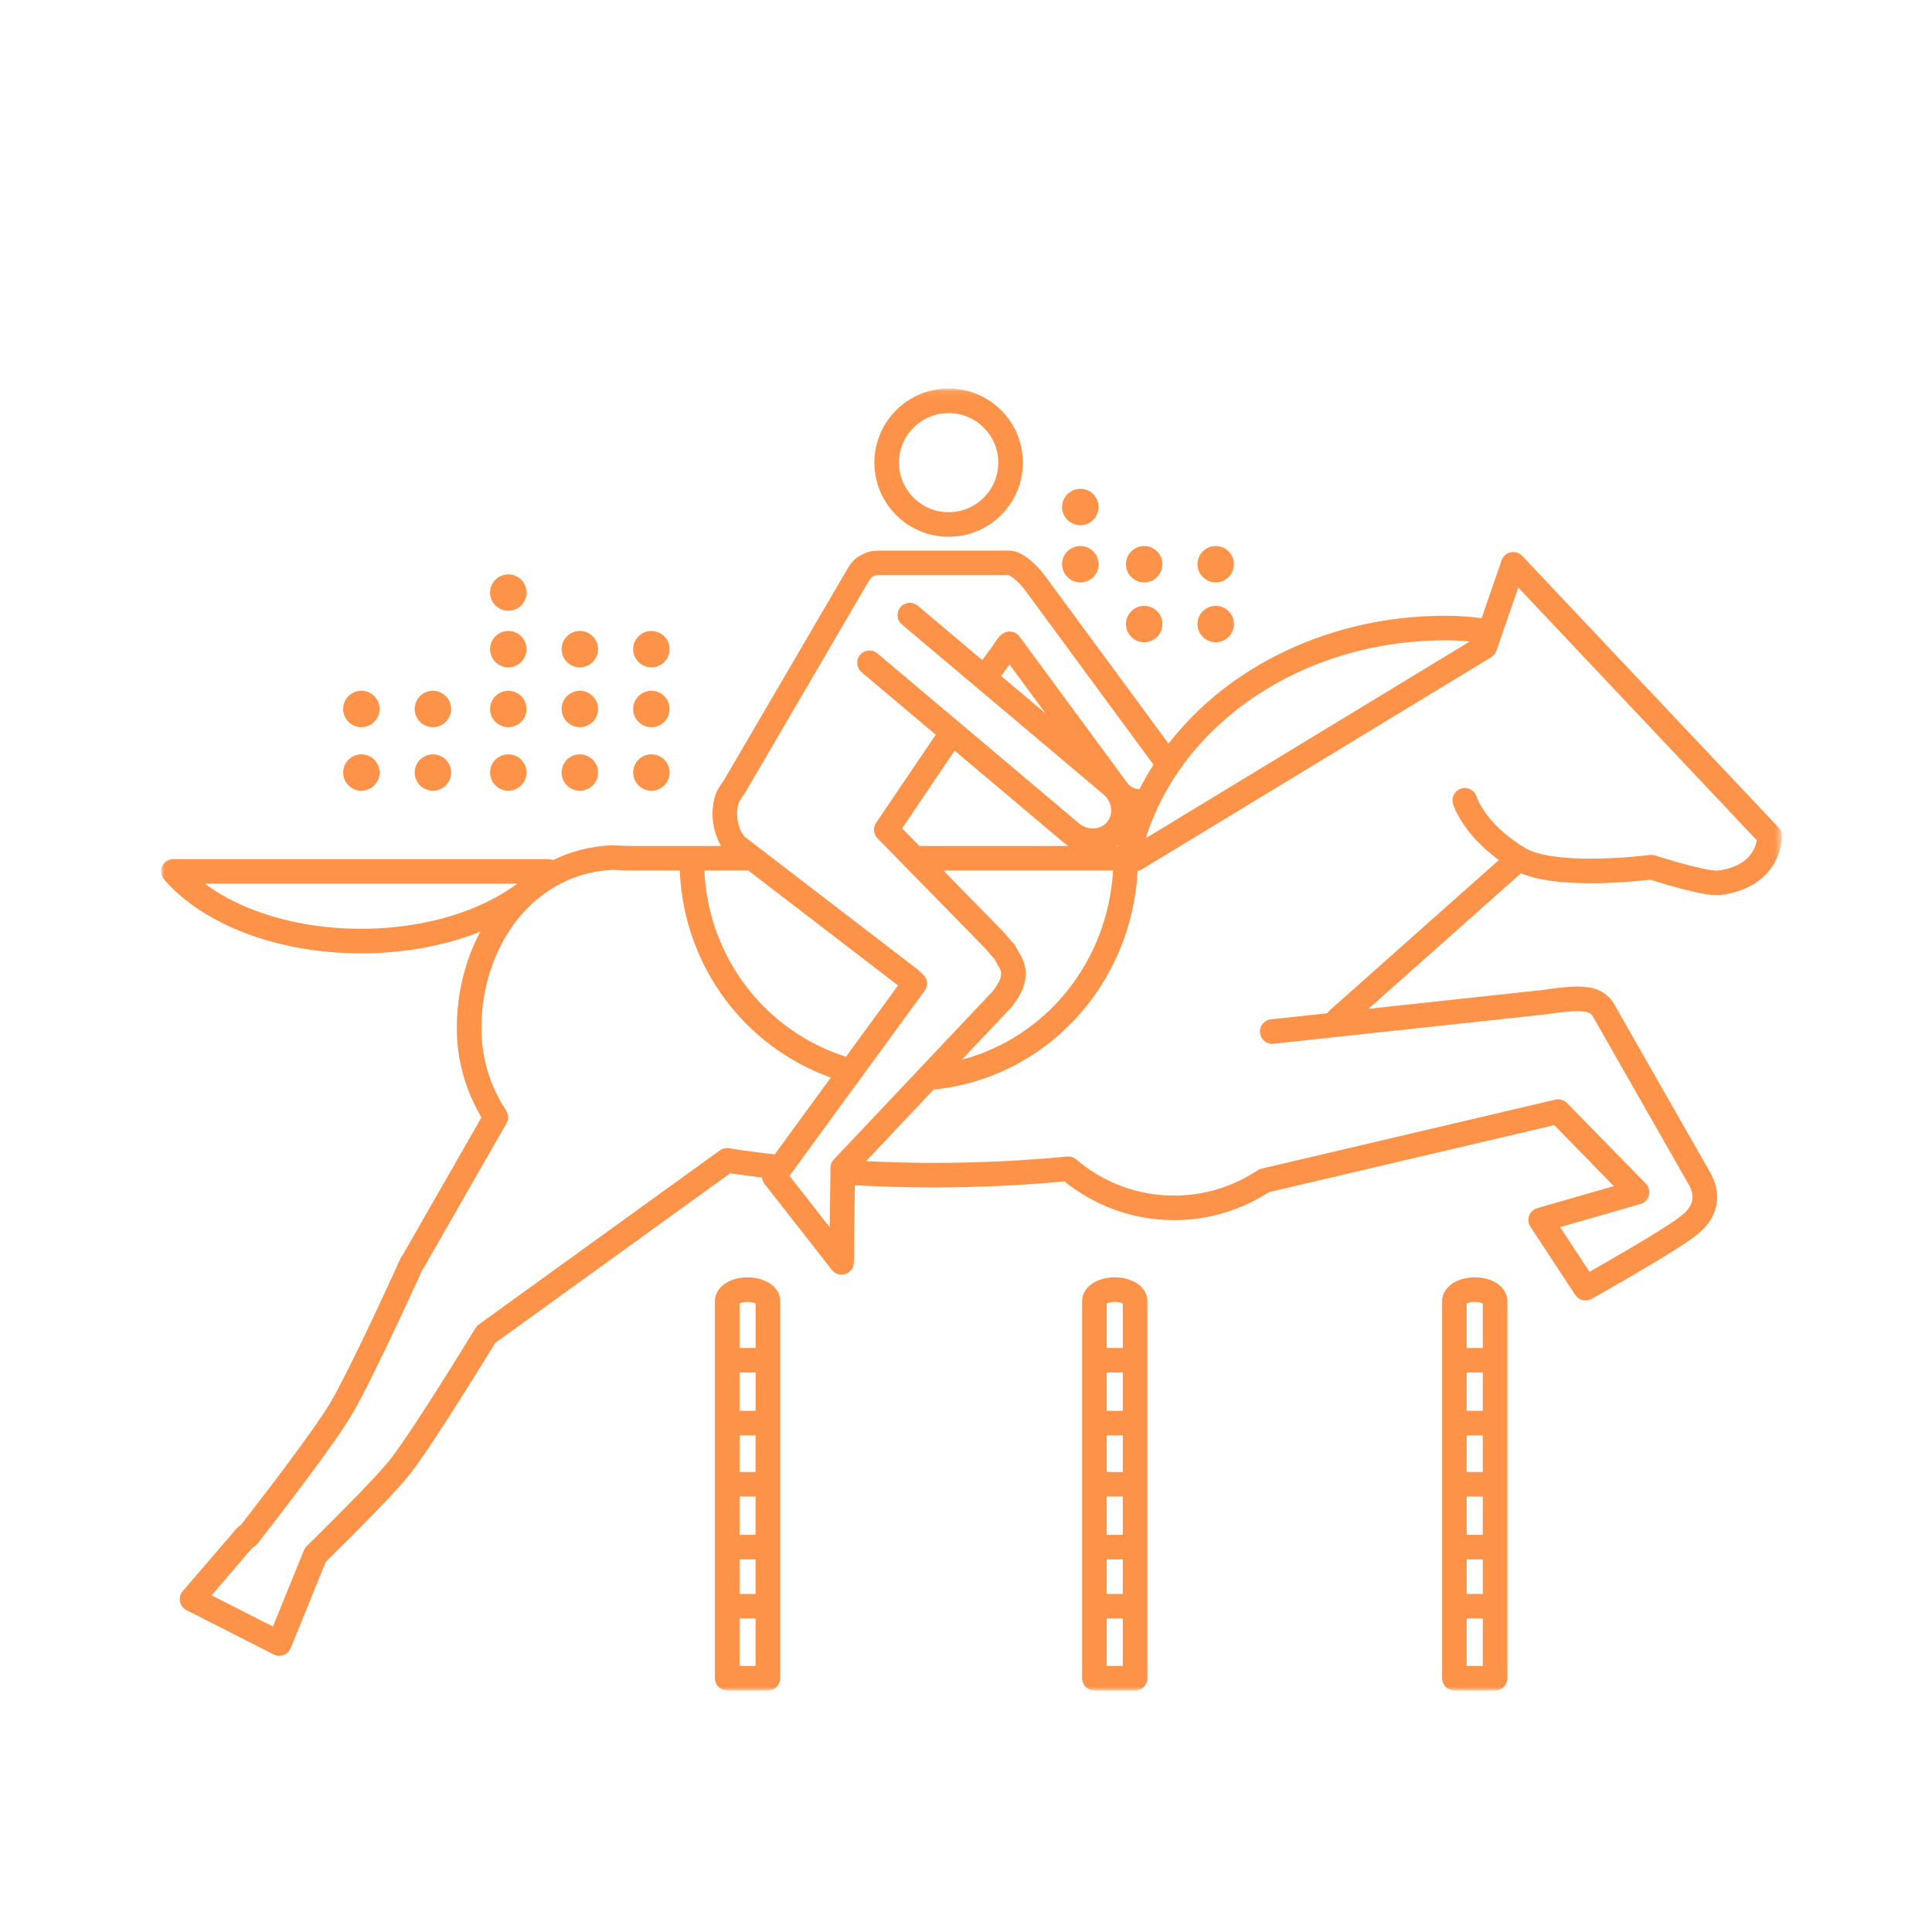 <?xml version="1.0" encoding="UTF-8" standalone="no"?>
<svg width="264px" height="264px" viewBox="0 0 264 264" version="1.1" xmlns="http://www.w3.org/2000/svg" xmlns:xlink="http://www.w3.org/1999/xlink" xmlns:sketch="http://www.bohemiancoding.com/sketch/ns">
    <!-- Generator: Sketch Beta 3.4 (14672) - http://www.bohemiancoding.com/sketch -->
    <title>Slice 1</title>
    <desc>Created with Sketch Beta.</desc>
    <defs>
        <path id="path-1" d="M0,0.089 L221.485,0.089 L221.485,178 L0,178 L0,0.089 Z"></path>
    </defs>
    <g id="Page-1" stroke="none" stroke-width="1" fill="none" fill-rule="evenodd" sketch:type="MSPage">
        <rect id="Rectangle-112-Copy-4" fill="#FFFFFF" sketch:type="MSShapeGroup" x="0" y="0" width="264" height="264"></rect>
        <g id="Иконка_3" sketch:type="MSLayerGroup" transform="translate(22, 53)">
            <mask id="mask-2" sketch:name="Clip 2" fill="white">
                <use xlink:href="#path-1"></use>
            </mask>
            <g id="Clip-2"></g>
            <path d="M79.054,168.163 L81.247,168.163 L81.247,174.642 L79.054,174.642 L79.054,168.163 Z M81.249,125.126 L81.249,131.191 L79.054,131.191 L79.054,125.124 C79.256,125.025 79.671,124.884 80.152,124.897 C80.63,124.892 81.049,125.016 81.249,125.126 L81.249,125.126 Z M79.054,160.087 L81.247,160.087 L81.247,164.804 L79.054,164.804 L79.054,160.087 Z M81.249,139.784 L79.056,139.784 L79.056,134.55 L81.249,134.55 L81.249,139.784 Z M79.054,151.495 L81.247,151.495 L81.247,156.729 L79.054,156.729 L79.054,151.495 Z M79.054,143.142 L81.247,143.142 L81.247,148.138 L79.054,148.138 L79.054,143.142 Z M82.306,121.922 C81.646,121.668 80.921,121.54 80.152,121.539 C79.126,121.544 78.179,121.762 77.359,122.221 C76.948,122.456 76.563,122.755 76.245,123.178 C75.929,123.592 75.689,124.168 75.69,124.795 L75.69,176.321 C75.69,176.762 75.87,177.196 76.183,177.508 C76.498,177.82 76.93,178 77.372,178 L82.93,178 C83.373,178 83.807,177.82 84.12,177.508 C84.432,177.196 84.612,176.762 84.612,176.321 L84.612,124.795 C84.614,124.168 84.373,123.592 84.057,123.178 C83.576,122.546 82.962,122.179 82.306,121.922 L82.306,121.922 Z" id="Fill-1" fill="#FD9348" sketch:type="MSShapeGroup" mask="url(#mask-2)"></path>
            <path d="M129.229,168.163 L131.422,168.163 L131.422,174.642 L129.229,174.642 L129.229,168.163 Z M131.422,125.126 L131.422,131.191 L129.229,131.191 L129.229,125.124 C129.429,125.025 129.846,124.884 130.326,124.897 C130.805,124.892 131.222,125.016 131.422,125.126 L131.422,125.126 Z M129.229,160.087 L131.422,160.087 L131.422,164.804 L129.229,164.804 L129.229,160.087 Z M131.422,139.784 L129.229,139.784 L129.229,134.55 L131.422,134.55 L131.422,139.784 Z M129.229,151.495 L131.422,151.495 L131.422,156.729 L129.229,156.729 L129.229,151.495 Z M129.229,143.142 L131.422,143.142 L131.422,148.138 L129.229,148.138 L129.229,143.142 Z M132.48,121.922 C131.821,121.668 131.094,121.54 130.326,121.539 C129.3,121.544 128.353,121.762 127.532,122.221 C127.124,122.456 126.737,122.755 126.419,123.178 C126.103,123.592 125.862,124.168 125.866,124.795 L125.866,176.321 C125.866,176.762 126.044,177.196 126.358,177.508 C126.671,177.82 127.103,178 127.547,178 L133.104,178 C133.546,178 133.98,177.82 134.293,177.508 C134.606,177.196 134.786,176.762 134.786,176.321 L134.786,124.795 C134.789,124.168 134.549,123.592 134.233,123.178 C133.75,122.546 133.136,122.179 132.48,121.922 L132.48,121.922 Z" id="Fill-3" fill="#FD9348" sketch:type="MSShapeGroup" mask="url(#mask-2)"></path>
            <path d="M178.422,168.163 L180.615,168.163 L180.615,174.642 L178.422,174.642 L178.422,168.163 Z M180.615,125.126 L180.615,131.191 L178.422,131.191 L178.422,125.124 C178.623,125.025 179.04,124.884 179.519,124.897 C179.998,124.892 180.415,125.016 180.615,125.126 L180.615,125.126 Z M178.422,160.087 L180.615,160.087 L180.615,164.804 L178.422,164.804 L178.422,160.087 Z M180.615,139.784 L178.422,139.784 L178.422,134.55 L180.615,134.55 L180.615,139.784 Z M178.422,151.495 L180.615,151.495 L180.615,156.729 L178.422,156.729 L178.422,151.495 Z M178.422,143.142 L180.615,143.142 L180.615,148.138 L178.422,148.138 L178.422,143.142 Z M181.673,121.922 C181.014,121.668 180.288,121.54 179.519,121.539 C178.493,121.544 177.546,121.762 176.725,122.221 C176.317,122.456 175.93,122.755 175.612,123.178 C175.296,123.592 175.055,124.168 175.059,124.795 L175.059,176.321 C175.059,176.762 175.237,177.196 175.552,177.508 C175.864,177.82 176.297,178 176.741,178 L182.297,178 C182.74,178 183.174,177.82 183.486,177.508 C183.799,177.196 183.979,176.762 183.979,176.321 L183.979,124.795 C183.982,124.168 183.742,123.592 183.426,123.178 C182.943,122.546 182.329,122.179 181.673,121.922 L181.673,121.922 Z" id="Fill-4" fill="#FD9348" sketch:type="MSShapeGroup" mask="url(#mask-2)"></path>
            <path d="M217.456,63.411 C217.138,63.923 216.682,64.439 215.957,64.899 C215.232,65.355 214.22,65.762 212.762,65.965 L212.641,65.97 C212.296,65.975 211.487,65.863 210.594,65.669 C209.24,65.382 207.619,64.936 206.352,64.563 C205.718,64.376 205.17,64.208 204.783,64.088 C204.396,63.967 204.174,63.894 204.173,63.894 C203.93,63.816 203.687,63.794 203.433,63.827 L203.271,63.847 C202.499,63.941 199.056,64.333 195.348,64.333 C193.584,64.333 191.761,64.242 190.165,64.004 C188.57,63.774 187.205,63.365 186.421,62.885 C183.56,61.169 181.892,59.352 180.933,57.997 C180.456,57.319 180.155,56.756 179.98,56.38 C179.892,56.192 179.837,56.051 179.805,55.965 L179.774,55.881 L179.771,55.873 L179.769,55.873 C179.5,54.993 178.575,54.489 177.689,54.748 C176.798,55.01 176.286,55.942 176.549,56.832 C176.613,57.083 177.842,60.904 182.812,64.517 L159.63,85.123 C159.52,85.219 159.456,85.34 159.379,85.454 L151.67,86.287 C150.745,86.386 150.077,87.216 150.178,88.138 C150.277,89.06 151.108,89.726 152.031,89.627 L189.324,85.597 L189.394,85.587 C191.231,85.308 192.602,85.162 193.557,85.164 C194.317,85.162 194.791,85.256 195.054,85.365 C195.303,85.473 195.419,85.565 195.599,85.795 L208.666,108.702 L208.678,108.724 C209.152,109.531 209.274,110.124 209.275,110.591 C209.274,111.216 209.041,111.714 208.715,112.159 C208.554,112.378 208.374,112.567 208.211,112.722 C208.044,112.88 207.911,112.984 207.78,113.095 C207.324,113.483 206.137,114.285 204.723,115.169 C202.587,116.509 199.857,118.111 197.669,119.373 C196.707,119.929 195.859,120.414 195.2,120.789 L191.186,114.682 L202.156,111.523 C202.723,111.36 203.165,110.908 203.315,110.337 C203.466,109.768 203.305,109.157 202.893,108.735 L192.126,97.721 C191.714,97.3 191.112,97.125 190.538,97.259 L150.368,106.692 C150.174,106.737 149.988,106.818 149.821,106.928 C146.553,109.1 142.645,110.368 138.424,110.369 C133.313,110.368 128.661,108.505 125.055,105.429 C124.708,105.133 124.253,104.989 123.798,105.033 C118.06,105.59 111.927,105.901 105.537,105.901 C102.392,105.901 99.336,105.81 96.339,105.667 L105.579,95.886 C120.897,94.337 132.618,81.656 133.457,65.987 C133.674,65.955 133.888,65.881 134.088,65.76 L134.088,65.76 L181.761,36.812 C182.092,36.61 182.349,36.291 182.477,35.925 L185.462,27.28 L218.056,61.816 C217.984,62.234 217.827,62.818 217.456,63.411 L217.456,63.411 Z M91.479,106.564 L91.373,114.693 L85.88,107.679 L104.347,82.381 C104.844,81.696 104.755,80.746 104.138,80.168 L103.501,79.57 L103.374,79.463 L79.75,61.332 C79.518,61.08 79.247,60.648 79.055,60.101 C78.849,59.525 78.724,58.842 78.724,58.168 C78.724,57.715 78.78,57.266 78.892,56.85 L78.912,56.756 C78.921,56.721 79.06,56.449 79.229,56.195 C79.4,55.928 79.592,55.663 79.748,55.431 L79.797,55.354 L79.839,55.283 L79.905,55.172 L79.913,55.161 L96.795,26.264 C96.913,26.103 96.995,25.984 97.054,25.92 L97.09,25.883 L97.095,25.878 L97.091,25.875 C97.204,25.824 97.32,25.777 97.419,25.703 C97.431,25.695 97.465,25.666 97.634,25.635 C97.798,25.604 98.075,25.591 98.427,25.593 L98.785,25.593 L115.823,25.593 C115.931,25.628 116.395,25.89 116.848,26.308 C117.344,26.748 117.872,27.339 118.269,27.922 L118.302,27.969 L135.543,51.386 C135.57,51.421 135.607,51.438 135.635,51.47 C134.929,52.561 134.283,53.683 133.694,54.837 C133.048,54.81 132.43,54.514 132.028,53.967 L117.308,33.977 C116.795,33.278 115.828,33.087 115.085,33.534 C114.685,33.791 114.555,33.982 114.402,34.158 C114.194,34.42 114.037,34.666 113.888,34.892 C113.741,35.116 113.605,35.319 113.533,35.411 L113.506,35.448 L112.228,37.201 L103.408,29.767 C102.698,29.169 101.637,29.258 101.037,29.967 C100.438,30.676 100.527,31.735 101.239,32.333 L111.496,40.979 C111.508,40.99 111.514,41.003 111.528,41.013 C111.533,41.018 111.541,41.018 111.546,41.021 L111.609,41.074 L128.799,55.562 C129.488,56.141 129.835,56.961 129.835,57.747 C129.833,58.334 129.646,58.88 129.268,59.33 L129.258,59.342 L129.254,59.347 C128.78,59.908 128.089,60.205 127.327,60.209 C126.679,60.209 126.012,59.985 125.455,59.517 L97.895,36.288 C97.185,35.69 96.124,35.779 95.525,36.487 C94.925,37.196 95.016,38.256 95.726,38.854 L105.862,47.398 L97.715,59.439 C97.269,60.098 97.349,60.983 97.907,61.552 L101.487,65.213 C101.597,65.371 101.725,65.503 101.881,65.614 L112.608,76.578 L113.413,77.516 L113.452,77.562 L113.891,78.037 L114.173,78.588 L114.316,78.818 C114.71,79.365 114.789,79.716 114.796,80.062 C114.806,80.542 114.545,81.211 113.956,82.019 L113.953,82.024 L113.647,82.45 L103.551,93.138 C103.507,93.182 103.465,93.221 103.427,93.269 L91.936,105.434 C91.645,105.741 91.484,106.141 91.479,106.564 L91.479,106.564 Z M43.424,127.983 C43.243,128.114 43.088,128.282 42.972,128.471 C42.97,128.475 42.466,129.304 41.648,130.628 C40.424,132.614 38.505,135.699 36.573,138.703 C34.645,141.704 32.688,144.643 31.455,146.251 C31.001,146.849 30.165,147.801 29.166,148.878 C26.152,152.127 21.594,156.617 19.913,158.263 C19.744,158.428 19.62,158.614 19.531,158.831 L15.294,169.255 L6.912,164.992 L12.529,158.451 C12.773,158.342 12.995,158.184 13.165,157.966 C14.574,156.159 17.138,152.849 19.662,149.469 C22.191,146.082 24.664,142.659 25.97,140.487 C27.244,138.362 29.191,134.419 31.051,130.53 C32.906,126.65 34.645,122.863 35.405,121.197 L35.476,120.979 L35.582,120.794 L35.653,120.655 C35.678,120.601 35.693,120.567 35.713,120.524 C35.73,120.498 35.76,120.483 35.775,120.456 L47.202,100.495 C47.516,99.946 47.494,99.269 47.148,98.74 C45.024,95.503 43.783,91.652 43.783,87.495 C43.779,81.857 45.609,76.502 48.768,72.563 C49.516,71.634 50.338,70.789 51.221,70.027 C51.428,69.864 51.638,69.701 51.839,69.533 C54.578,67.37 57.901,66.029 61.746,65.863 L63.413,65.953 L63.505,65.957 L70.88,65.957 C71.449,79.139 79.839,90.069 91.526,94.243 L83.859,104.747 C81.709,104.5 79.62,104.218 77.609,103.901 C77.172,103.832 76.726,103.938 76.366,104.196 C76.109,104.379 43.426,127.981 43.424,127.983 L43.424,127.983 Z M41.887,71.389 C37.683,72.983 32.689,73.916 27.333,73.915 C21.976,73.916 16.983,72.983 12.778,71.389 C10.177,70.403 7.883,69.162 5.985,67.753 L48.68,67.753 C46.783,69.162 44.489,70.403 41.887,71.389 L41.887,71.389 Z M93.6,91.4 C82.742,87.95 74.829,78.071 74.244,65.957 L80.256,65.957 L100.712,81.656 L93.6,91.4 Z M130.812,62.445 C130.798,62.497 130.78,62.546 130.768,62.598 L130.549,62.598 C130.635,62.543 130.729,62.506 130.812,62.445 L130.812,62.445 Z M115.949,37.802 L120.872,44.486 L114.804,39.372 L115.949,37.802 Z M123.286,62.083 C123.518,62.279 123.768,62.44 124.02,62.598 L103.632,62.598 L101.271,60.185 L108.447,49.576 L123.286,62.083 Z M116.171,84.672 L116.314,84.497 L116.688,83.98 L116.684,83.983 C117.456,82.909 118.151,81.629 118.159,80.062 C118.166,79.036 117.808,77.977 117.15,77.024 L116.78,76.302 L116.52,75.93 L115.948,75.31 L115.125,74.351 L115.051,74.27 L106.916,65.957 L130.094,65.957 C129.35,78.495 120.921,88.776 109.442,91.795 L116.171,84.672 Z M148.435,42.901 C155.761,37.665 165.188,34.498 175.493,34.499 C176.856,34.501 177.787,34.553 178.829,34.66 L134.571,61.535 C136.865,54.168 141.754,47.678 148.435,42.901 L148.435,42.901 Z M221.484,61.166 C221.472,60.756 221.309,60.363 221.028,60.066 L186.002,22.956 C185.597,22.528 185.002,22.343 184.425,22.467 C183.848,22.59 183.38,23.005 183.189,23.561 L180.457,31.47 C178.782,31.262 177.469,31.139 175.493,31.141 C164.497,31.141 154.391,34.516 146.478,40.17 C143.099,42.585 140.147,45.44 137.672,48.608 L121.012,25.98 L121.01,25.982 C120.368,25.055 119.594,24.214 118.792,23.547 C118.381,23.21 117.964,22.916 117.517,22.679 C117.066,22.451 116.594,22.246 115.919,22.234 L115.886,22.236 L115.886,22.236 L98.785,22.236 L98.427,22.234 C98.031,22.236 97.574,22.237 97.051,22.326 C96.64,22.399 96.178,22.573 95.729,22.835 C95.135,23.075 94.767,23.436 94.52,23.713 C94.257,24.016 94.084,24.286 94.052,24.321 L93.931,24.501 L77.01,53.463 L76.951,53.564 L76.936,53.587 C76.808,53.775 76.555,54.128 76.304,54.529 C76.171,54.741 76.038,54.968 75.917,55.219 C75.818,55.434 75.724,55.675 75.653,55.977 L75.645,55.975 C75.635,56.019 75.631,56.062 75.619,56.106 C75.616,56.123 75.611,56.135 75.608,56.153 L75.611,56.153 C75.445,56.827 75.362,57.503 75.36,58.168 C75.362,59.245 75.55,60.282 75.887,61.226 C76.06,61.711 76.275,62.17 76.529,62.598 L63.551,62.598 L61.822,62.502 L61.664,62.502 C58.722,62.613 56.016,63.344 53.578,64.517 C53.389,64.445 53.192,64.395 52.984,64.395 L1.682,64.395 C1.022,64.395 0.427,64.776 0.153,65.376 C-0.121,65.973 -0.022,66.674 0.41,67.172 C3.098,70.272 6.968,72.776 11.586,74.529 C16.206,76.279 21.586,77.273 27.333,77.273 C33.08,77.273 38.46,76.279 43.08,74.529 C43.268,74.457 43.446,74.376 43.631,74.304 C41.547,78.223 40.421,82.779 40.419,87.495 C40.419,91.95 41.664,96.116 43.791,99.686 L33.016,118.509 C32.913,118.628 32.822,118.757 32.755,118.903 C32.755,118.903 32.699,119.027 32.622,119.195 L32.449,119.499 C32.37,119.637 32.324,119.78 32.287,119.931 C31.507,121.639 29.815,125.318 28.016,129.083 C26.182,132.925 24.215,136.883 23.086,138.76 C21.931,140.688 19.464,144.12 16.966,147.46 C14.669,150.535 12.341,153.549 10.89,155.415 C10.698,155.514 10.518,155.637 10.372,155.806 L2.967,164.426 C2.63,164.817 2.494,165.339 2.593,165.846 C2.694,166.352 3.02,166.782 3.481,167.017 L15.4,173.077 C15.817,173.291 16.312,173.317 16.751,173.155 C17.19,172.992 17.545,172.646 17.721,172.212 L22.516,160.417 C23.725,159.232 25.964,157.025 28.204,154.74 C29.403,153.517 30.599,152.276 31.633,151.16 C32.671,150.04 33.539,149.061 34.129,148.29 C35.94,145.917 38.835,141.444 41.32,137.506 C43.392,134.223 45.143,131.368 45.67,130.507 C46.305,130.047 48.073,128.772 50.507,127.014 C58.815,121.014 74.647,109.58 77.779,107.32 C79.193,107.536 80.646,107.734 82.123,107.916 C82.16,108.211 82.256,108.502 82.449,108.749 L91.667,120.524 C92.108,121.088 92.851,121.31 93.529,121.081 C94.209,120.853 94.664,120.226 94.674,119.511 L94.811,108.957 C98.299,109.153 101.871,109.259 105.537,109.259 C111.789,109.259 117.793,108.96 123.447,108.433 C127.546,111.726 132.749,113.728 138.424,113.728 C143.205,113.728 147.662,112.31 151.4,109.899 L190.382,100.745 L198.522,109.073 L188.062,112.085 C187.549,112.233 187.137,112.616 186.951,113.116 C186.766,113.617 186.83,114.174 187.122,114.621 L193.253,123.946 C193.737,124.683 194.712,124.922 195.483,124.49 C195.488,124.487 198.438,122.831 201.7,120.915 C203.333,119.956 205.044,118.933 206.512,118.013 C207.989,117.085 209.184,116.297 209.945,115.666 C210.022,115.6 210.256,115.412 210.521,115.162 C210.923,114.781 211.438,114.226 211.869,113.467 C212.299,112.712 212.641,111.728 212.639,110.591 C212.642,109.481 212.309,108.265 211.588,107.041 L211.589,107.039 L198.454,84.017 L198.36,83.871 C197.871,83.172 197.146,82.574 196.307,82.247 C195.466,81.913 194.566,81.807 193.557,81.805 C192.292,81.807 190.816,81.978 188.934,82.26 L164.998,84.848 L185.829,66.333 C186.994,66.82 188.295,67.117 189.669,67.325 C191.505,67.599 193.471,67.69 195.348,67.691 C199.08,67.69 202.423,67.329 203.49,67.203 C204.085,67.391 205.362,67.787 206.816,68.188 C207.815,68.464 208.892,68.741 209.894,68.954 C210.908,69.166 211.81,69.323 212.641,69.328 C212.829,69.328 213.017,69.32 213.222,69.292 C215.084,69.035 216.583,68.479 217.755,67.737 C219.524,66.625 220.495,65.112 220.969,63.861 C221.45,62.603 221.484,61.596 221.485,61.261 L221.484,61.166 Z" id="Fill-5" fill="#FD9348" sketch:type="MSShapeGroup" mask="url(#mask-2)"></path>
            <path d="M102.83,5.43 C104.063,4.202 105.748,3.447 107.625,3.447 C109.503,3.447 111.189,4.202 112.421,5.43 C113.651,6.661 114.406,8.343 114.408,10.218 C114.406,12.093 113.651,13.776 112.421,15.007 C111.189,16.234 109.503,16.988 107.625,16.99 C105.748,16.988 104.063,16.234 102.83,15.007 C101.6,13.776 100.844,12.093 100.844,10.218 C100.844,8.343 101.6,6.661 102.83,5.43 M107.625,20.347 C113.229,20.347 117.769,15.813 117.769,10.218 C117.769,4.622 113.229,0.09 107.625,0.088 C102.021,0.09 97.482,4.622 97.48,10.218 C97.482,15.813 102.021,20.347 107.625,20.347" id="Fill-6" fill="#FD9348" sketch:type="MSShapeGroup" mask="url(#mask-2)"></path>
            <path id="Fill-7" fill="#FD9348" sketch:type="MSShapeGroup" mask="url(#mask-2)"></path>
            <path d="M47.455,38.192 L47.46,38.192 C48.834,38.189 49.945,37.079 49.947,35.707 L49.947,35.703 C49.945,34.33 48.834,33.22 47.46,33.216 L47.455,33.216 C46.081,33.22 44.969,34.33 44.966,35.703 L44.966,35.707 C44.969,37.079 46.081,38.189 47.455,38.192" id="Fill-8" fill="#FD9348" sketch:type="MSShapeGroup" mask="url(#mask-2)"></path>
            <path d="M47.455,30.46 L47.46,30.46 C48.834,30.457 49.945,29.347 49.947,27.975 L49.947,27.972 C49.945,26.598 48.834,25.488 47.46,25.486 L47.455,25.486 C46.081,25.488 44.969,26.598 44.966,27.972 L44.966,27.975 C44.969,29.347 46.081,30.457 47.455,30.46" id="Fill-9" fill="#FD9348" sketch:type="MSShapeGroup" mask="url(#mask-2)"></path>
            <path d="M57.23,38.192 L57.235,38.192 C58.609,38.189 59.72,37.079 59.722,35.707 L59.722,35.703 C59.72,34.33 58.609,33.22 57.235,33.216 L57.23,33.216 C55.856,33.22 54.744,34.33 54.74,35.703 L54.74,35.707 C54.744,37.079 55.856,38.189 57.23,38.192" id="Fill-10" fill="#FD9348" sketch:type="MSShapeGroup" mask="url(#mask-2)"></path>
            <path d="M67.004,38.192 L67.01,38.192 C68.384,38.189 69.495,37.079 69.497,35.707 L69.497,35.703 C69.495,34.33 68.384,33.22 67.01,33.216 L67.004,33.216 C65.63,33.22 64.519,34.33 64.515,35.703 L64.515,35.707 C64.519,37.079 65.63,38.189 67.004,38.192" id="Fill-11" fill="#FD9348" sketch:type="MSShapeGroup" mask="url(#mask-2)"></path>
            <path d="M47.455,46.367 L47.46,46.367 C48.834,46.364 49.945,45.254 49.947,43.882 L49.947,43.879 C49.945,42.505 48.834,41.395 47.46,41.394 L47.455,41.394 C46.081,41.395 44.969,42.505 44.966,43.879 L44.966,43.882 C44.969,45.254 46.081,46.364 47.455,46.367" id="Fill-12" fill="#FD9348" sketch:type="MSShapeGroup" mask="url(#mask-2)"></path>
            <path d="M57.23,46.367 L57.235,46.367 C58.609,46.364 59.72,45.254 59.722,43.882 L59.722,43.879 C59.72,42.505 58.609,41.395 57.235,41.394 L57.23,41.394 C55.856,41.395 54.744,42.505 54.74,43.879 L54.74,43.882 C54.744,45.254 55.856,46.364 57.23,46.367" id="Fill-13" fill="#FD9348" sketch:type="MSShapeGroup" mask="url(#mask-2)"></path>
            <path d="M67.004,46.367 L67.01,46.367 C68.384,46.364 69.495,45.254 69.497,43.882 L69.497,43.879 C69.495,42.505 68.384,41.395 67.01,41.394 L67.004,41.394 C65.63,41.395 64.519,42.505 64.515,43.879 L64.515,43.882 C64.519,45.254 65.63,46.364 67.004,46.367" id="Fill-14" fill="#FD9348" sketch:type="MSShapeGroup" mask="url(#mask-2)"></path>
            <path d="M133.823,26.528 L133.823,26.53 L133.826,26.53 L133.838,26.533 C134.006,26.569 134.177,26.585 134.347,26.585 C135.503,26.585 136.534,25.784 136.784,24.612 L136.786,24.606 C136.821,24.438 136.838,24.268 136.838,24.099 C136.836,22.945 136.034,21.915 134.862,21.665 L134.869,21.667 L134.865,21.665 L134.859,21.664 C134.687,21.627 134.514,21.61 134.346,21.61 C133.19,21.612 132.159,22.413 131.909,23.585 L131.909,23.591 C131.872,23.758 131.855,23.931 131.855,24.099 C131.857,25.249 132.654,26.275 133.823,26.528" id="Fill-15" fill="#FD9348" sketch:type="MSShapeGroup" mask="url(#mask-2)"></path>
            <path d="M125.098,26.528 L125.098,26.53 L125.102,26.53 L125.113,26.533 C125.281,26.569 125.453,26.585 125.623,26.585 C126.778,26.585 127.809,25.784 128.06,24.612 L128.062,24.606 C128.097,24.438 128.114,24.268 128.114,24.099 C128.112,22.945 127.31,21.915 126.138,21.665 L126.144,21.667 L126.141,21.665 L126.134,21.664 C125.963,21.627 125.789,21.61 125.621,21.61 C124.466,21.612 123.435,22.413 123.184,23.585 L123.184,23.591 C123.147,23.758 123.13,23.931 123.13,24.099 C123.132,25.249 123.929,26.275 125.098,26.528" id="Fill-16" fill="#FD9348" sketch:type="MSShapeGroup" mask="url(#mask-2)"></path>
            <path d="M125.098,18.709 L125.098,18.711 L125.102,18.711 L125.113,18.714 C125.281,18.75 125.453,18.766 125.623,18.766 C126.778,18.766 127.809,17.965 128.06,16.793 L128.062,16.787 C128.097,16.619 128.114,16.449 128.114,16.279 C128.112,15.126 127.31,14.096 126.138,13.846 L126.144,13.848 L126.141,13.846 L126.134,13.845 C125.963,13.808 125.789,13.791 125.621,13.791 C124.466,13.792 123.435,14.593 123.184,15.766 L123.184,15.772 C123.147,15.939 123.13,16.112 123.13,16.279 C123.132,17.43 123.929,18.456 125.098,18.709" id="Fill-17" fill="#FD9348" sketch:type="MSShapeGroup" mask="url(#mask-2)"></path>
            <path d="M144.119,26.586 L144.124,26.586 C145.498,26.582 146.61,25.472 146.612,24.1 L146.612,24.097 C146.61,22.723 145.498,21.613 144.124,21.612 L144.119,21.612 C142.745,21.613 141.634,22.723 141.63,24.097 L141.63,24.1 C141.634,25.472 142.745,26.582 144.119,26.586" id="Fill-18" fill="#FD9348" sketch:type="MSShapeGroup" mask="url(#mask-2)"></path>
            <path d="M134.349,29.786 L134.344,29.786 C132.97,29.79 131.858,30.9 131.855,32.272 L131.855,32.277 C131.858,33.649 132.97,34.759 134.344,34.76 L134.349,34.76 C135.723,34.759 136.834,33.649 136.838,32.277 L136.838,32.272 C136.834,30.9 135.723,29.79 134.349,29.786" id="Fill-19" fill="#FD9348" sketch:type="MSShapeGroup" mask="url(#mask-2)"></path>
            <path d="M144.119,34.761 L144.124,34.761 C145.498,34.758 146.61,33.648 146.612,32.276 L146.612,32.273 C146.61,30.899 145.498,29.789 144.124,29.787 L144.119,29.787 C142.745,29.789 141.634,30.899 141.63,32.273 L141.63,32.276 C141.634,33.648 142.745,34.758 144.119,34.761" id="Fill-20" fill="#FD9348" sketch:type="MSShapeGroup" mask="url(#mask-2)"></path>
            <path d="M47.455,55.05 L47.46,55.05 C48.834,55.047 49.945,53.937 49.947,52.565 L49.947,52.561 C49.945,51.188 48.834,50.078 47.46,50.076 L47.455,50.076 C46.081,50.078 44.969,51.188 44.966,52.561 L44.966,52.565 C44.969,53.937 46.081,55.047 47.455,55.05" id="Fill-21" fill="#FD9348" sketch:type="MSShapeGroup" mask="url(#mask-2)"></path>
            <path d="M57.23,55.05 L57.235,55.05 C58.609,55.047 59.72,53.937 59.722,52.565 L59.722,52.561 C59.72,51.188 58.609,50.078 57.235,50.076 L57.23,50.076 C55.856,50.078 54.744,51.188 54.74,52.561 L54.74,52.565 C54.744,53.937 55.856,55.047 57.23,55.05" id="Fill-22" fill="#FD9348" sketch:type="MSShapeGroup" mask="url(#mask-2)"></path>
            <path d="M67.004,55.05 L67.01,55.05 C68.384,55.047 69.495,53.937 69.497,52.565 L69.497,52.561 C69.495,51.188 68.384,50.078 67.01,50.076 L67.004,50.076 C65.63,50.078 64.519,51.188 64.515,52.561 L64.515,52.565 C64.519,53.937 65.63,55.047 67.004,55.05" id="Fill-23" fill="#FD9348" sketch:type="MSShapeGroup" mask="url(#mask-2)"></path>
            <path d="M27.377,46.367 L27.382,46.367 C28.756,46.364 29.868,45.254 29.87,43.882 L29.87,43.879 C29.868,42.505 28.756,41.395 27.382,41.394 L27.377,41.394 C26.003,41.395 24.892,42.505 24.888,43.879 L24.888,43.882 C24.892,45.254 26.003,46.364 27.377,46.367" id="Fill-24" fill="#FD9348" sketch:type="MSShapeGroup" mask="url(#mask-2)"></path>
            <path d="M37.152,46.367 L37.157,46.367 C38.531,46.364 39.643,45.254 39.645,43.882 L39.645,43.879 C39.643,42.505 38.531,41.395 37.157,41.394 L37.152,41.394 C35.778,41.395 34.666,42.505 34.663,43.879 L34.663,43.882 C34.666,45.254 35.778,46.364 37.152,46.367" id="Fill-25" fill="#FD9348" sketch:type="MSShapeGroup" mask="url(#mask-2)"></path>
            <path d="M27.377,55.05 L27.382,55.05 C28.756,55.047 29.868,53.937 29.87,52.565 L29.87,52.561 C29.868,51.188 28.756,50.078 27.382,50.076 L27.377,50.076 C26.003,50.078 24.892,51.188 24.888,52.561 L24.888,52.565 C24.892,53.937 26.003,55.047 27.377,55.05" id="Fill-26" fill="#FD9348" sketch:type="MSShapeGroup" mask="url(#mask-2)"></path>
            <path d="M37.152,55.05 L37.157,55.05 C38.531,55.047 39.643,53.937 39.645,52.565 L39.645,52.561 C39.643,51.188 38.531,50.078 37.157,50.076 L37.152,50.076 C35.778,50.078 34.666,51.188 34.663,52.561 L34.663,52.565 C34.666,53.937 35.778,55.047 37.152,55.05" id="Fill-27" fill="#FD9348" sketch:type="MSShapeGroup" mask="url(#mask-2)"></path>
        </g>
    </g>
</svg>